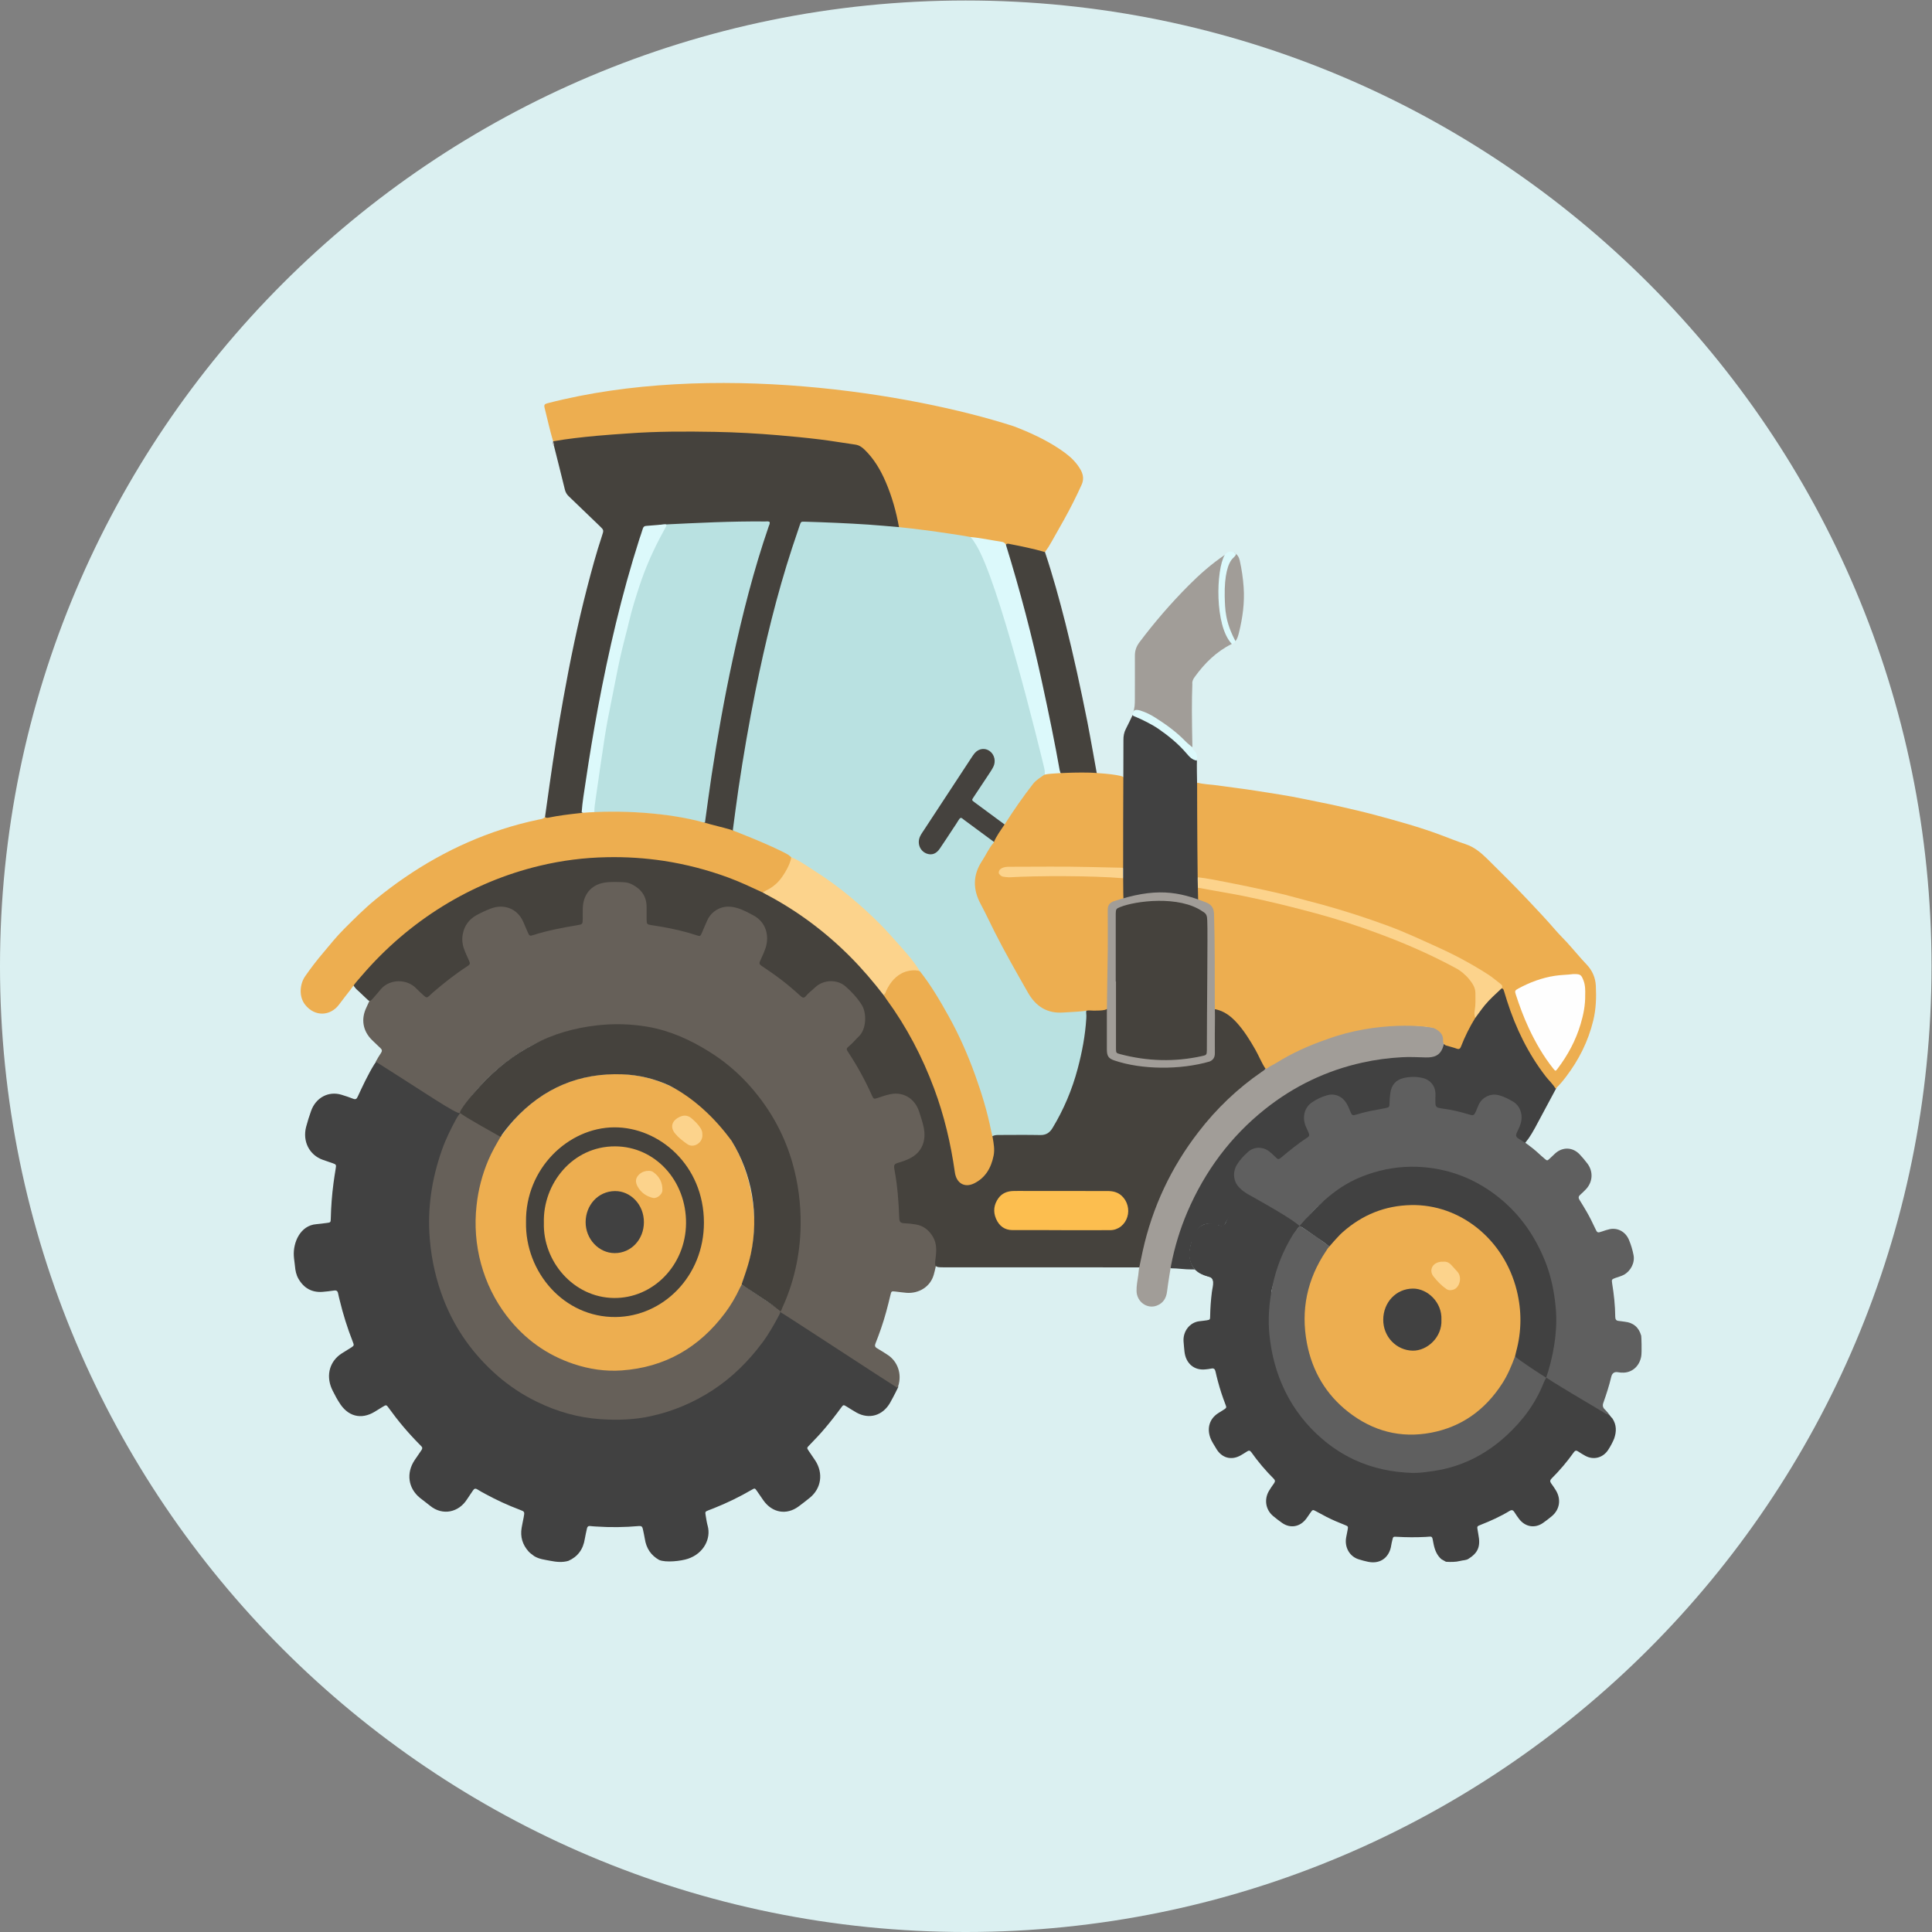 <?xml version="1.0" encoding="UTF-8" standalone="no"?>
<!-- Created with Inkscape (http://www.inkscape.org/) -->

<svg
   version="1.1"
   id="svg2"
   width="984.289"
   height="984.288"
   viewBox="0 0 984.289 984.288"
   sodipodi:docname="harvest_finance_logo_farm_freelogovectors.net.pdf"
   xmlns:inkscape="http://www.inkscape.org/namespaces/inkscape"
   xmlns:sodipodi="http://sodipodi.sourceforge.net/DTD/sodipodi-0.dtd"
   xmlns="http://www.w3.org/2000/svg"
   xmlns:svg="http://www.w3.org/2000/svg">
  <rect x="0" y="0" width="984.289" height="984.288" fill="#808080" stroke="none"/>
  <defs
     id="defs6">
    <clipPath
       clipPathUnits="userSpaceOnUse"
       id="clipPath18">
      <path
         d="M 0,750 H 750 V 0 H 0 Z"
         id="path16" />
    </clipPath>
    <clipPath
       clipPathUnits="userSpaceOnUse"
       id="clipPath30">
      <path
         d="M 118.169,147.201 H 633.281 V 597.924 H 118.169 Z"
         id="path28" />
    </clipPath>
  </defs>
  <sodipodi:namedview
     id="namedview4"
     pagecolor="#ffffff"
     bordercolor="#666666"
     borderopacity="1.0"
     inkscape:showpageshadow="2"
     inkscape:pageopacity="0.0"
     inkscape:pagecheckerboard="0"
     inkscape:deskcolor="#d1d1d1"
     showgrid="false" />
  <g
     id="g10"
     inkscape:groupmode="layer"
     inkscape:label="Page 1"
     transform="matrix(1.333,0,0,-1.333,-7.855,992.144)">
    <g
       id="g12">
      <g
         id="g14"
         clip-path="url(#clipPath18)">
        <g
           id="g20"
           transform="translate(5.892,375)">
          <path
             d="m 0,0 c 0,-203.854 165.255,-369.108 369.108,-369.108 203.854,0 369.109,165.254 369.109,369.108 0,203.853 -165.255,369.108 -369.109,369.108 C 165.255,369.108 0,203.853 0,0"
             style="fill:#dbf0f1;fill-opacity:1;fill-rule:nonzero;stroke:none"
             id="path22" />
        </g>
      </g>
    </g>
    <g
       id="g24">
      <g
         id="g26"
         clip-path="url(#clipPath30)">
        <g
           id="g32"
           transform="translate(591.749,305.364)">
          <path
             d="m 0,0 c 1.691,-1.354 2.804,-2.525 4.469,-3.914 1.009,-0.842 1.016,-0.842 2.007,0.075 0.687,0.641 1.357,1.313 2.062,1.94 2.848,2.559 6.679,2.435 9.329,-0.351 1.055,-1.119 2.05,-2.299 2.979,-3.535 2.292,-3.036 2.063,-7.004 -0.524,-9.768 -0.727,-0.774 -1.498,-1.508 -2.284,-2.217 -0.651,-0.585 -0.674,-1.159 -0.211,-1.896 0.956,-1.516 1.884,-3.053 2.782,-4.611 1.14,-1.971 2.154,-4.023 3.117,-6.095 0.916,-1.974 0.916,-1.96 2.816,-1.323 0.92,0.337 1.856,0.617 2.807,0.839 3.093,0.632 6.026,-0.958 7.346,-4.023 0.802,-1.89 1.401,-3.87 1.785,-5.901 0.57,-2.896 -1.094,-6.11 -3.753,-7.535 -1.033,-0.549 -2.164,-0.789 -3.241,-1.198 -1.302,-0.498 -1.417,-0.597 -1.203,-1.95 0.688,-4.266 1.172,-8.552 1.203,-12.887 0.009,-0.945 0.344,-1.484 1.277,-1.566 0.797,-0.069 1.589,-0.228 2.383,-0.315 3.167,-0.35 5.322,-2.026 6.26,-5.332 0.081,-0.287 0.289,-6.25 0.012,-7.864 -0.608,-3.567 -3.221,-6.108 -6.658,-6.254 -0.742,-0.035 -1.484,0.015 -2.216,0.151 -1.355,0.261 -2.252,-0.344 -2.579,-1.735 -0.807,-3.419 -1.892,-6.739 -3.056,-10.035 -0.343,-0.952 -0.144,-1.788 0.601,-2.458 0.391,-0.35 1.891,-2.069 2.133,-2.641 0.558,-1.314 -1.851,0.731 -2.407,1.071 -1.275,0.778 -16.882,9.942 -22.694,13.229 0.417,3.267 1.918,7.446 2.522,10.666 3.082,16.412 -0.105,31.381 -9.023,45.049 -7.418,11.366 -17.575,18.637 -30.049,22.243 -10.978,3.176 -21.86,2.531 -32.536,-1.614 -8.831,-3.431 -18.502,-9.056 -23.808,-17.908 -0.608,-0.722 -0.895,-0.64 -1.856,-0.184 -3.32,1.761 -16.332,10.771 -21.623,14.045 -2.344,2.503 -3.896,6.596 -2.135,9.619 1.258,2.156 2.945,3.904 4.757,5.475 2.547,2.205 6.237,2.145 8.94,0.069 3.354,-2.57 3.35,-2.559 6.61,0.204 1.702,1.445 3.514,2.724 5.301,4.042 1.663,1.227 1.787,1.722 1.006,3.645 -2.125,5.245 -0.761,9.232 4.029,11.825 1.267,0.715 2.591,1.313 3.955,1.78 3.656,1.185 7.028,-0.202 9.014,-3.668 2.074,-3.612 2.064,-3.607 5.966,-2.653 2.064,0.507 4.157,0.864 6.238,1.269 2.082,0.404 2.398,0.753 2.517,2.944 0.047,1.096 0.203,2.183 0.466,3.242 0.551,2.118 1.547,3.976 3.61,4.81 3.936,1.595 7.909,1.899 11.771,-0.197 2.277,-1.234 3.34,-3.359 3.369,-6.114 0.043,-4.127 0.07,-4.162 3.861,-4.814 2.491,-0.43 4.933,-1.071 7.383,-1.686 1.858,-0.465 2.337,-0.283 3.064,1.623 1.831,4.822 6.389,7.28 11.764,4.474 1.527,-0.799 3.125,-1.38 4.458,-2.663 2.687,-2.59 2.876,-6.413 1.771,-9.202 C -4.272,7.828 -4.461,7.453 -4.613,7.06 -5.35,5.123 -5.429,3.989 -5.429,3.989 -5.429,3.989 -1.666,1.337 0,0"
             style="fill:#5f5f5f;fill-opacity:1;fill-rule:nonzero;stroke:none"
             id="path34" />
        </g>
        <g
           id="g36"
           transform="translate(595.417,218.847)">
          <path
             d="m 0,0 c 1.563,-1.59 22.443,-13.734 24.241,-14.88 0.536,-0.074 0.948,-0.451 1.433,-0.658 l -0.028,0.017 c 0.374,-0.357 0.73,-0.734 1.068,-1.129 l -0.02,0.025 c 1.654,-2.461 1.644,-5.085 0.688,-7.803 -0.608,-1.443 -1.338,-2.825 -2.182,-4.127 -1.965,-3.147 -5.592,-4.135 -8.782,-2.427 -0.969,0.52 -1.909,1.097 -2.832,1.719 -0.668,0.445 -1.128,0.326 -1.598,-0.335 -2.554,-3.592 -5.396,-6.946 -8.49,-10.024 -0.623,-0.618 -0.697,-1.16 -0.172,-1.877 0.604,-0.81 1.167,-1.656 1.708,-2.514 2.203,-3.473 1.612,-7.482 -1.507,-10.057 -1.085,-0.894 -2.191,-1.763 -3.341,-2.56 -3.094,-2.137 -6.723,-1.534 -9.08,1.487 -0.651,0.849 -1.261,1.733 -1.828,2.647 -0.503,0.802 -1.007,0.983 -1.846,0.473 -3.538,-2.141 -7.275,-3.83 -11.09,-5.327 -1.387,-0.548 -1.376,-0.568 -1.104,-2.11 0.097,-0.537 0.172,-1.08 0.271,-1.616 0.887,-4.521 -0.126,-6.969 -3.845,-9.288 -0.961,-0.567 -2.063,-0.478 -3.096,-0.768 -1.794,-0.457 -3.61,-0.42 -5.438,-0.324 h -0.009 c -0.599,0.316 -1.185,0.654 -1.771,0.995 -1.76,1.56 -2.545,3.614 -3.001,5.969 -0.62,3.189 -0.244,2.673 -3.005,2.535 -3.661,-0.183 -7.328,-0.167 -10.988,0.049 -1.419,0.085 -1.422,0.09 -1.749,-1.309 -0.151,-0.652 -0.324,-1.299 -0.416,-1.961 -0.593,-4.176 -3.757,-7.314 -8.802,-6.292 -1.234,0.252 -2.457,0.591 -3.664,0.969 -3.449,1.077 -5.443,4.613 -4.75,8.372 0.17,0.955 0.38,1.902 0.556,2.859 0.237,1.3 0.221,1.369 -1.006,1.859 -2.36,0.942 -4.707,1.904 -6.976,3.068 -1.341,0.688 -2.668,1.405 -3.989,2.132 -1.375,0.751 -1.367,0.763 -2.328,-0.607 -0.517,-0.731 -0.998,-1.488 -1.533,-2.195 -2.351,-3.133 -6.061,-3.792 -9.196,-1.599 -1.194,0.835 -2.358,1.73 -3.479,2.674 -2.86,2.413 -3.476,6.375 -1.511,9.65 0.585,0.972 1.235,1.902 1.891,2.823 0.456,0.638 0.485,1.148 -0.101,1.736 -3.136,3.121 -6.011,6.524 -8.596,10.171 -0.491,0.696 -0.974,0.693 -1.609,0.268 -0.777,-0.518 -1.578,-0.992 -2.383,-1.464 -3.611,-2.089 -7.372,-1.058 -9.492,2.7 -0.759,1.346 -1.688,2.58 -2.207,4.09 -1.293,3.739 -0.204,7.205 3.026,9.29 0.687,0.443 1.389,0.852 2.062,1.297 1.191,0.774 1.223,0.797 0.697,2.152 -1.093,2.813 -2.031,5.691 -2.814,8.619 -0.342,1.28 -0.67,2.582 -0.955,3.882 -0.207,0.952 -0.674,1.319 -1.594,1.115 -0.732,-0.144 -1.47,-0.246 -2.212,-0.311 -4.368,-0.489 -7.605,2.292 -8.06,6.923 -0.126,1.28 -0.26,2.544 -0.344,3.818 -0.117,1.845 0.436,3.666 1.544,5.089 1.11,1.425 2.691,2.339 4.416,2.56 0.966,0.125 1.937,0.206 2.896,0.365 1.251,0.219 1.293,0.246 1.312,1.637 0.056,3.043 0.275,6.078 0.654,9.094 0.157,1.328 0.574,2.617 0.484,3.975 -0.095,0.929 -0.467,1.505 -1.167,1.795 -0.482,0.148 -0.596,0.213 -1.313,0.402 -1.413,0.366 -2.696,1.018 -3.717,2.118"
             style="fill:#414141;fill-opacity:1;fill-rule:nonzero;stroke:none"
             id="path38" />
        </g>
        <g
           id="g40"
           transform="translate(469.619,253.564)">
          <path
             d="m 0,0 c 0.161,0.931 -0.216,2.331 -1.114,2.599 -0.773,0.229 -2.007,0.722 -2.774,0.966 -3.047,0.98 -4.96,3.538 -5.295,6.974 -0.387,1.462 0.825,6.194 1.375,7.729 1.232,3.381 4.248,5.352 7.65,4.806 0.734,-0.114 1.455,-0.312 2.149,-0.593 1.282,-0.531 2.273,-0.114 2.839,1.185 1.399,3.197 3.493,6.363 4.839,9.58 1.305,3.108 0.38,2.851 0.838,2.743 C 11.62,34.969 27.879,26.561 33.004,22.165 29.664,18.325 22.248,0.934 21.938,-4.882"
             style="fill:#414141;fill-opacity:1;fill-rule:nonzero;stroke:none"
             id="path42" />
        </g>
        <g
           id="g44"
           transform="translate(502.805,276.008)">
          <path
             d="m 0,0 c 10.378,11.934 17.806,17.056 28.052,20.15 6.234,1.901 12.739,2.589 19.202,2.038 10.878,-0.931 20.701,-4.97 29.351,-12.111 7.627,-6.301 13.182,-14.28 16.972,-23.69 2.319,-5.756 3.543,-11.774 4.116,-18.011 0.82,-8.93 -0.979,-18.906 -3.86,-27.23 -0.583,-0.549 -11.197,7.179 -12.334,8.684 -0.259,0.813 0.063,1.557 0.256,2.31 1.045,4.066 1.72,8.198 1.6,12.423 C 82.783,-15.126 69.772,1.626 51.778,5.72 38.5,8.739 24.42,5.692 11.53,-8.241 11.205,-8.435 11.104,-8.016 8.917,-6.413 5.241,-4.035 3.434,-2.545 0.923,-0.927 -0.517,-0.033 -0.444,-0.515 0,0"
             style="fill:#414141;fill-opacity:1;fill-rule:nonzero;stroke:none"
             id="path46" />
        </g>
        <g
           id="g48"
           transform="translate(596.858,217.734)">
          <path
             d="m 0,0 c -0.347,-0.584 -0.659,-1.191 -0.936,-1.817 -3.166,-8.114 -8.235,-14.773 -14.409,-20.414 -8.08,-7.386 -17.454,-11.994 -28.093,-13.472 -2.607,-0.366 -5.219,-0.762 -7.856,-0.675 -7.617,0.258 -14.98,1.75 -22.017,5.01 -4.461,2.079 -8.639,4.792 -12.417,8.062 -5.881,5.062 -10.66,11.141 -14.168,18.347 -3.223,6.637 -5.078,13.656 -5.865,21.055 -0.689,6.368 -0.148,12.619 1.105,18.851 1.433,7.112 4.109,13.665 7.843,19.739 0.532,0.863 2.077,2.823 2.58,3.316 2.712,-1.5 10.118,-6.701 11.306,-7.831 0.748,-1.04 -0.635,-2.41 -1.062,-3.078 -2.277,-3.538 -4.152,-7.273 -5.358,-11.379 -4.201,-14.301 -2.276,-27.612 6.19,-39.579 7.061,-9.985 16.667,-15.458 28.412,-16.712 16.731,-1.787 33.902,8.317 40.969,26.15 0.389,0.984 0.291,2.538 1.88,2.615 C -10.874,6.939 -1.201,0.702 0,0"
             style="fill:#5f5f5f;fill-opacity:1;fill-rule:nonzero;stroke:none"
             id="path50" />
        </g>
        <g
           id="g52"
           transform="translate(584.937,225.925)">
          <path
             d="m 0,0 c -1.333,-3.633 -2.822,-7.175 -4.91,-10.408 -6.615,-10.24 -15.645,-16.595 -27.142,-18.784 -11.644,-2.215 -22.303,0.548 -31.779,7.999 -8.336,6.555 -13.655,15.376 -15.709,26.175 -2.426,12.765 0.122,24.513 7.229,35.129 0.266,0.398 0.515,0.798 0.783,1.197 0.268,0.34 3.8,4.487 5.519,6.019 7.619,6.788 16.334,10.269 26.297,10.47 C -21.049,58.174 -4.213,44.734 0.643,25.208 2.585,17.393 2.533,9.559 0.42,1.766 0.263,1.187 0.139,0.589 0,0"
             style="fill:#edae50;fill-opacity:1;fill-rule:nonzero;stroke:none"
             id="path54" />
        </g>
        <g
           id="g56"
           transform="translate(556.799,239.868)">
          <path
             d="m 0,0 c 0.315,-6.684 -5.454,-11.857 -10.926,-11.788 -6.244,0.079 -11.369,5.29 -11.313,11.899 0.053,6.461 4.802,11.804 11.39,11.822 C -5.359,11.95 0.304,6.726 0,0"
             style="fill:#414141;fill-opacity:1;fill-rule:nonzero;stroke:none"
             id="path58" />
        </g>
        <g
           id="g60"
           transform="translate(557.444,262.076)">
          <path
             d="m 0,0 c 1.268,0.137 2.325,-0.342 3.204,-1.343 0.778,-0.886 1.613,-1.72 2.373,-2.625 1.763,-2.097 0.688,-5.937 -1.595,-6.692 -0.997,-0.33 -1.911,-0.351 -2.788,0.261 -1.879,1.313 -3.48,2.975 -4.903,4.795 -1.51,1.935 -0.742,4.413 1.503,5.252 C -1.501,-0.076 -0.751,0.043 0,0"
             style="fill:#fcd38c;fill-opacity:1;fill-rule:nonzero;stroke:none"
             id="path62" />
        </g>
        <g
           id="g64"
           transform="translate(257.815,148.087)">
          <path
             d="m 0,0 c -3.094,1.731 -4.931,4.423 -5.482,8.119 -0.189,1.261 -0.516,2.492 -0.759,3.747 -0.172,0.878 -0.588,1.171 -1.449,1.097 -5.476,-0.489 -10.978,-0.551 -16.463,-0.182 -0.743,0.046 -1.487,0.091 -2.224,0.182 -0.704,0.085 -1.07,-0.224 -1.214,-0.945 -0.262,-1.309 -0.613,-2.6 -0.815,-3.92 -0.628,-4.073 -2.725,-6.873 -6.296,-8.45 -2.285,-0.66 -4.568,-0.429 -6.851,0.022 -2.114,0.418 -4.286,0.613 -6.203,1.795 -0.736,0.576 -1.527,1.073 -2.164,1.788 -2.278,2.56 -3.221,5.549 -2.633,9.035 0.222,1.316 0.516,2.617 0.765,3.93 0.422,2.242 0.418,2.255 -1.547,2.994 -4.475,1.691 -8.839,3.695 -13.066,5.998 -1.018,0.549 -2.049,1.098 -3.022,1.724 -0.743,0.487 -1.237,0.384 -1.72,-0.366 -0.74,-1.154 -1.562,-2.249 -2.298,-3.409 -3.134,-4.952 -9.284,-6.4 -14.118,-2.434 -1.267,1.04 -2.605,1.983 -3.876,3.016 -4.485,3.647 -5.303,9.456 -2.035,14.38 0.856,1.294 1.731,2.574 2.625,3.841 0.425,0.596 0.418,1.085 -0.12,1.574 -0.262,0.236 -0.495,0.506 -0.744,0.757 -4.188,4.235 -8.057,8.814 -11.569,13.695 -0.997,1.386 -1.006,1.38 -2.471,0.485 -0.991,-0.607 -1.979,-1.22 -2.97,-1.828 -5.217,-3.172 -10.398,-1.778 -13.622,3.657 -0.442,0.695 -0.608,0.946 -1.071,1.781 -0.569,1.176 -1.256,2.276 -1.772,3.49 -2.199,5.181 -0.667,10.482 3.935,13.407 1.08,0.688 2.177,1.346 3.267,2.029 1.451,0.915 1.466,0.926 0.842,2.514 -2.006,5.111 -3.661,10.372 -4.951,15.737 -0.214,0.884 -0.447,1.762 -0.619,2.656 -0.172,0.892 -0.661,1.184 -1.48,1.07 -1.532,-0.206 -3.066,-0.444 -4.606,-0.537 -3.954,-0.243 -7.006,1.431 -9.071,5.038 -0.86,1.485 -1.183,3.149 -1.327,4.868 -0.107,1.28 -0.344,2.431 -0.425,3.804 -0.333,5.188 2.459,11.702 8.597,12.171 1.311,0.099 2.616,0.31 3.924,0.462 1.513,0.184 1.567,0.196 1.601,1.728 0.099,4.501 0.443,8.996 1.032,13.457 0.24,1.806 0.515,3.609 0.814,5.405 0.287,1.715 0.289,1.752 -1.318,2.31 -1.204,0.417 -2.407,0.811 -3.592,1.24 -5.147,1.846 -7.805,7.06 -6.361,12.607 0.533,2.051 1.188,4.069 1.891,6.063 1.804,5.136 6.741,7.727 11.691,6.172 1.482,-0.463 2.967,-0.928 4.408,-1.512 0.921,-0.367 1.33,-0.062 1.719,0.802 0.913,2.032 1.905,4.025 2.866,6.026 0.344,0.692 0.66,1.244 0.972,1.879 1.031,2.011 2.126,3.995 3.438,5.828 1.181,1.097 199.912,-123.208 199.352,-124.643 -0.382,-0.73 -0.689,-1.438 -1.055,-2.143 -0.702,-1.325 -1.363,-2.673 -2.11,-3.967 -2.835,-4.906 -7.996,-6.4 -12.812,-3.725 -1.267,0.703 -2.482,1.512 -3.725,2.265 -1.293,0.782 -1.309,0.79 -2.186,-0.417 -1.962,-2.694 -4.013,-5.311 -6.155,-7.844 -1.917,-2.265 -3.944,-4.409 -6.006,-6.518 -0.95,-0.969 -0.949,-0.998 -0.218,-2.101 0.825,-1.244 1.694,-2.45 2.51,-3.699 3.168,-4.847 2.318,-10.676 -2.081,-14.241 -1.41,-1.146 -2.843,-2.257 -4.298,-3.332 -4.572,-3.37 -10.003,-2.449 -13.383,2.264 -0.86,1.209 -1.676,2.467 -2.536,3.682 -0.777,1.098 -0.806,1.114 -1.944,0.456 -4.668,-2.719 -9.512,-5.077 -14.498,-7.058 -0.698,-0.273 -1.401,-0.531 -2.096,-0.812 -1.257,-0.511 -1.28,-0.529 -1.031,-2.013 0.221,-1.316 0.407,-2.65 0.763,-3.929 C 19.881,8.241 17.11,2.469 10.957,0.437 8.297,-0.443 2.536,-1.08 0,0"
             style="fill:#414141;fill-opacity:1;fill-rule:nonzero;stroke:none"
             id="path66" />
        </g>
        <g
           id="g68"
           transform="translate(348.846,213.883)">
          <path
             d="m 0,0 c -4.174,2.575 -41.323,26.921 -43.923,28.446 -1.412,0.76 -0.953,0.851 -0.097,2.562 3.038,6.904 5.084,14.254 6.066,21.805 0.708,5.5 0.669,11.025 0.243,16.564 -0.399,5.221 -1.32,10.38 -2.749,15.391 -1.821,6.385 -4.457,12.361 -7.708,18.072 -3.63,6.368 -8.253,11.807 -13.361,16.823 -3.926,3.858 -8.366,6.988 -13.052,9.709 -7.041,4.114 -14.704,6.891 -22.642,8.204 -4.985,0.823 -10.018,1.231 -15.05,0.878 -10.709,-0.749 -20.847,-3.745 -30.277,-9.258 -7.439,-4.462 -14.096,-10.257 -19.68,-17.131 -1.423,-1.754 -3.45,-5.244 -4.844,-7.015 -0.801,-1.016 -14.133,8.182 -32.266,19.593 0.668,1.252 1.313,2.277 2.028,3.37 0.445,0.684 0.409,1.201 -0.172,1.742 -1.112,1.051 -2.221,2.105 -3.313,3.181 -3.473,3.426 -4.284,7.971 -2.109,12.435 0.497,1.022 1.394,3.424 2.762,5.17 0.663,0.846 1.391,1.614 2.106,2.403 3.501,3.851 10.306,3.915 13.959,0.366 4.422,-4.29 3.841,-3.292 7.564,-0.254 3.182,2.591 6.403,5.12 9.769,7.443 1.812,1.249 1.929,1.853 1.013,3.944 -1.022,2.334 -1.941,4.679 -1.744,7.345 0.245,3.292 1.501,6.109 4.03,7.938 3.611,2.607 7.444,4.753 12.05,4.619 3.805,-0.112 6.47,-2.124 8.402,-5.42 0.687,-1.184 1.222,-2.479 1.779,-3.749 0.516,-1.188 1.352,-1.575 2.522,-1.247 4.933,1.373 9.929,2.413 14.957,3.277 1.828,0.316 2.196,0.886 2.266,2.817 0.034,0.67 0.034,1.341 0,2.011 -0.39,6.138 4.08,11.289 9.363,11.645 2.913,0.197 5.83,0.433 8.722,-0.182 4.251,-0.914 8.436,-5.057 8.015,-10.744 -0.059,-0.787 -0.016,-1.582 0,-2.377 0.038,-2.337 0.45,-2.909 2.621,-3.241 4.706,-0.7 9.365,-1.711 13.952,-3.028 2.427,-0.706 2.804,-0.45 3.815,1.964 0.793,1.892 1.587,3.785 2.986,5.303 2.83,3.058 6.352,3.551 10.021,2.688 2.905,-0.684 5.635,-2.086 8.137,-3.82 4.077,-2.826 5.562,-7.905 3.903,-12.844 -0.344,-1.03 -0.759,-2.035 -1.192,-3.029 -0.86,-1.953 -0.715,-2.666 0.995,-3.815 3.589,-2.393 7.045,-5.005 10.352,-7.822 3.623,-3.108 2.976,-3.58 6.973,0.267 3.501,3.371 8.907,3.773 12.099,1.464 3.235,-2.336 6.049,-5.28 7.918,-8.96 1.663,-3.281 1.439,-9.313 -1.872,-12.342 -0.993,-0.914 -1.874,-1.964 -2.796,-2.965 -0.8,-0.868 -0.908,-1.817 -0.275,-2.809 2.958,-4.634 5.608,-9.487 7.926,-14.517 0.57,-1.234 1.548,-1.548 2.751,-1.144 1.416,0.486 2.862,0.871 4.327,1.151 3.916,0.732 8.23,-1.097 10.241,-4.754 1.954,-3.543 3.153,-7.431 3.276,-11.588 C 10.918,91.963 8.779,88.8 5.114,86.694 3.896,86.012 2.612,85.472 1.286,85.082 c -1.4,-0.424 -2.001,-1.332 -1.719,-2.853 0.988,-5.451 1.316,-10.972 1.641,-16.5 0.087,-1.462 0.752,-2.271 2.135,-2.313 1.031,-0.033 2.048,-0.238 3.067,-0.38 5.256,-0.732 8.85,-5.08 8.869,-10.736 0.009,-1.095 -0.04,-2.19 -0.146,-3.279 -0.173,-1.719 -0.75,-4.182 -1.204,-5.789 -1.317,-4.684 -5.758,-7.247 -10.341,-6.938 -1.483,0.099 -2.959,0.352 -4.44,0.509 -1.361,0.141 -1.431,0.124 -1.769,-1.314 -1.019,-4.312 -2.128,-8.594 -3.583,-12.768 -0.678,-1.94 -1.377,-3.873 -2.143,-5.774 -0.342,-0.843 -0.199,-1.36 0.536,-1.801 1.448,-0.87 2.904,-1.721 4.298,-2.681 C 0.209,9.904 1.745,5.247 0.391,0.801 0.282,0.522 0.149,0.256 0,0"
             style="fill:#666059;fill-opacity:1;fill-rule:nonzero;stroke:none"
             id="path70" />
        </g>
        <g
           id="g72"
           transform="translate(197.341,309.996)">
          <path
             d="m 0,0 c 1.72,2.194 3.351,4.472 5.233,6.529 8.88,9.705 19.61,15.404 32.279,16.918 11.204,1.343 21.834,-0.731 31.653,-6.606 15.115,-9.047 24.131,-22.836 26.974,-41.01 1.651,-10.558 0.401,-20.863 -3.542,-30.758 -0.222,-0.56 -0.38,-1.148 -0.568,-1.721 0.428,-0.953 0.013,-1.771 -0.362,-2.596 -1.913,-4.207 -4.427,-7.98 -7.337,-11.433 -8.372,-9.928 -18.616,-16.51 -31.049,-18.787 -16.505,-3.019 -31.395,1.041 -44.341,12.392 -10.499,9.206 -16.826,21.128 -18.863,35.421 -1.585,11.124 -0.266,21.963 4.068,32.316 1.05,2.511 2.326,4.884 3.61,7.262 C -1.721,-1.082 -1.037,-0.342 0,0"
             style="fill:#edae50;fill-opacity:1;fill-rule:nonzero;stroke:none"
             id="path74" />
        </g>
        <g
           id="g76"
           transform="translate(206.931,277.211)">
          <path
             d="M 0,0 C -0.284,20.501 16.205,36.125 33.696,36.22 50.851,36.313 67.971,21.786 68,-0.184 68.029,-20.577 52.467,-36.076 34.303,-36.275 14.515,-36.493 -0.363,-19.127 0,0"
             style="fill:#45423d;fill-opacity:1;fill-rule:nonzero;stroke:none"
             id="path78" />
        </g>
        <g
           id="g80"
           transform="translate(274.333,310.664)">
          <path
             d="m 0,0 c 0.284,-3.024 -3.279,-5.397 -5.754,-3.649 -1.68,1.184 -3.267,2.391 -4.598,3.972 -1.917,2.272 -1.48,4.627 1.06,6.111 1.88,1.098 3.634,1.176 5.37,-0.399 C -2.699,4.929 -1.515,3.812 -0.638,2.369 -0.193,1.673 0.03,0.842 0,0"
             style="fill:#fcd38c;fill-opacity:1;fill-rule:nonzero;stroke:none"
             id="path82" />
        </g>
        <g
           id="g84"
           transform="translate(213.758,276.968)">
          <path
             d="M 0,0 C -0.421,14.811 10.864,29.258 27.243,29.193 42.544,29.128 54.487,16.076 54.334,-0.248 54.185,-16.341 41.64,-28.958 26.73,-28.761 11.271,-28.559 -0.417,-14.721 0,0"
             style="fill:#edae50;fill-opacity:1;fill-rule:nonzero;stroke:none"
             id="path86" />
        </g>
        <g
           id="g88"
           transform="translate(240.849,265.359)">
          <path
             d="m 0,0 c -6.095,0 -11.175,5.392 -11.13,11.887 0.039,6.4 4.702,11.756 11.2,11.826 C 5.998,23.777 11.175,18.567 11.142,11.785 11.111,5.179 6.229,-0.008 0,0"
             style="fill:#414141;fill-opacity:1;fill-rule:nonzero;stroke:none"
             id="path90" />
        </g>
        <g
           id="g92"
           transform="translate(253.708,296.815)">
          <path
             d="m 0,0 c 0.639,0 1.265,-0.074 1.809,-0.457 2.363,-1.668 3.629,-3.985 3.545,-7.034 -0.045,-1.567 -2.158,-3.215 -3.599,-2.867 -2.436,0.588 -4.422,1.872 -5.778,4.18 -1.173,1.996 -0.94,3.668 0.816,5.08 C -2.256,-0.341 -1.169,-0.032 0,0"
             style="fill:#fcd38c;fill-opacity:1;fill-rule:nonzero;stroke:none"
             id="path94" />
        </g>
        <g
           id="g96"
           transform="translate(197.334,309.989)">
          <path
             d="m 0,0 c -1.774,-2.986 -3.492,-5.998 -4.864,-9.229 -2.304,-5.452 -3.802,-11.25 -4.437,-17.188 -0.844,-7.49 -0.262,-15.083 1.713,-22.328 1.973,-7.244 5.298,-13.992 9.776,-19.842 6.809,-8.889 15.387,-15.013 25.665,-18.428 5.957,-1.98 12.091,-2.889 18.304,-2.452 16.254,1.142 29.509,8.503 39.638,22.126 2.126,2.873 3.961,5.979 5.473,9.262 0.227,0.488 0.507,0.948 0.761,1.424 1.414,-0.705 12.408,-8.257 14.282,-9.653 0.744,-0.548 0.407,-1.279 0.053,-1.949 -1.93,-3.669 -3.971,-7.264 -6.427,-10.568 -5.371,-7.226 -11.632,-13.388 -19.041,-18.217 -7.19,-4.69 -15.089,-8.023 -23.347,-9.849 -6.389,-1.433 -12.86,-1.646 -19.312,-1.218 -8.583,0.562 -16.807,2.874 -24.636,6.737 -5.364,2.615 -10.391,5.951 -14.958,9.924 -8.983,7.875 -15.951,17.385 -20.458,28.872 -2.881,7.374 -4.683,15.173 -5.342,23.127 -1.031,11.863 0.736,23.281 4.663,34.379 1.439,4.062 3.337,7.876 5.365,11.625 0.2,0.366 0.423,0.731 0.653,1.074 1.233,1.862 1.467,1.92 3.3,0.809 C -10.099,6.571 -4.18,2.668 -1.166,0.71 -0.763,0.501 -0.374,0.265 0,0"
             style="fill:#666059;fill-opacity:1;fill-rule:nonzero;stroke:none"
             id="path98" />
        </g>
        <g
           id="g100"
           transform="translate(292.873,265.131)">
          <path
             d="m 0,0 c 1.553,7.36 1.698,14.978 0.427,22.396 -1.272,7.421 -3.936,14.493 -7.832,20.794 -6.512,8.935 -14.695,16.458 -23.774,21.106 -5.667,2.597 -11.74,4.044 -17.907,4.266 -16.279,0.617 -30.236,-5.121 -41.605,-17.588 -1.788,-1.996 -3.467,-4.1 -5.029,-6.302 -1.337,0.853 -13.652,7.535 -15.383,9.126 -0.688,0.632 4.681,7.103 7.441,10.126 6.031,6.61 12.848,12.07 20.68,16.068 7.331,4.024 15.711,6.321 24.166,7.279 6.482,0.745 13.029,0.561 19.466,-0.548 8.484,-1.488 16.307,-4.998 23.725,-9.693 5.088,-3.18 9.771,-7.042 13.937,-11.486 8.185,-8.804 14.209,-19.02 17.602,-30.933 2.163,-7.648 3.21,-15.603 3.107,-23.589 -0.111,-11.912 -2.924,-22.858 -7.006,-31.672 -0.809,-1.749 -0.076,-1.704 -2.423,0 -2.883,2.195 -10.076,6.776 -13.113,8.849 C -3.709,-11.647 -1.23,-5.867 0,0"
             style="fill:#45423d;fill-opacity:1;fill-rule:nonzero;stroke:none"
             id="path102" />
        </g>
        <g
           id="g104"
           transform="translate(217.297,575.617)">
          <path
             d="m 0,0 c -1.251,4.235 -2.212,8.554 -3.267,12.846 -0.278,1.13 0.035,1.434 1.168,1.726 62.691,16.217 138.928,3.826 178.083,-8.79 6.205,-2.368 12.245,-5.12 17.832,-8.886 2.425,-1.634 4.725,-3.436 6.532,-5.851 0.504,-0.662 0.958,-1.365 1.358,-2.103 0.946,-1.794 1.159,-3.603 0.266,-5.565 -2.061,-4.552 -4.305,-9.001 -6.729,-13.349 -1.567,-2.83 -3.178,-5.633 -4.766,-8.451 -0.748,-1.368 -1.587,-2.677 -2.513,-3.916 -0.809,-0.803 -1.718,-0.416 -2.591,-0.208 -3.834,0.914 -7.707,1.629 -11.519,2.628 -0.28,0.073 -0.565,-0.052 -0.851,-0.062 -3.991,1.375 -8.206,1.532 -12.26,2.56 -0.532,0.135 -0.993,-0.207 -1.502,-0.116 -6.66,1.377 -13.411,2.072 -20.116,3.052 -2.357,0.346 -4.792,0.163 -7.077,1.059 -0.875,0.982 -1.032,2.266 -1.325,3.504 -1.69,7.303 -3.886,14.391 -7.909,20.685 -0.613,0.957 -1.278,1.869 -1.975,2.758 -2.092,2.671 -4.591,4.261 -7.983,4.734 C 104.009,-0.507 95.148,0.563 86.262,1.364 71.477,2.705 56.674,2.933 41.861,2.71 34.551,2.602 27.248,2.084 19.951,1.415 13.91,0.867 7.883,0.215 1.872,-0.631 1.128,-0.708 0.485,-0.66 0,0"
             style="fill:#edae50;fill-opacity:1;fill-rule:nonzero;stroke:none"
             id="path106" />
        </g>
        <g
           id="g108"
           transform="translate(425.188,448.106)">
          <path
             d="m 0,0 c -4.164,0.031 -8.328,0.123 -12.491,0.06 -1.326,-0.018 -1.621,0.803 -1.909,1.818 -1.128,0.366 -1.098,1.463 -1.27,2.377 -1.348,7.039 -2.614,14.097 -4.079,21.11 -3.602,17.242 -7.648,34.362 -12.572,51.239 -0.849,2.907 -1.761,5.792 -2.59,8.708 -0.253,0.886 -0.735,1.854 0.082,2.743 0.299,0.365 0.702,0.365 1.098,0.29 4.632,-0.914 9.262,-1.828 13.814,-3.149 2.988,-8.946 5.501,-18.047 7.82,-27.21 C -8.945,45.533 -6.24,32.965 -3.72,20.353 -2.779,15.642 -0.011,0.117 0,0"
             style="fill:#45423d;fill-opacity:1;fill-rule:nonzero;stroke:none"
             id="path110" />
        </g>
        <g
           id="g112"
           transform="translate(217.298,575.62)">
          <path
             d="m 0,0 c 5.476,0.995 11.003,1.572 16.527,2.099 3.983,0.38 7.988,0.624 11.981,0.914 11.096,0.82 22.202,0.803 33.305,0.604 8.064,-0.145 16.123,-0.6 24.173,-1.28 5.364,-0.454 10.716,-0.975 16.058,-1.624 4.487,-0.548 8.939,-1.34 13.429,-1.962 1.45,-0.2 2.545,-0.957 3.582,-1.964 3.573,-3.474 6.097,-7.725 8.079,-12.362 2.36,-5.511 3.979,-11.275 5.053,-17.217 -0.25,-0.833 -0.889,-0.844 -1.536,-0.802 -2.851,0.183 -5.708,0.397 -8.551,0.678 -2.506,0.247 -5.024,0.366 -7.527,0.516 -3.99,0.234 -7.986,0.695 -11.995,0.459 -1.548,-0.093 -3.074,0.322 -4.617,0.347 -2.091,0.033 -2.74,-0.448 -3.466,-2.509 -4.274,-12.155 -7.793,-24.56 -10.887,-37.108 -4.779,-19.384 -8.423,-39.021 -11.488,-58.784 -0.823,-5.281 -1.491,-10.588 -2.223,-15.885 -0.15,-1.077 -0.259,-2.181 -0.905,-3.108 -0.504,-0.538 -1.144,-0.575 -1.761,-0.405 -2.873,0.789 -5.728,1.671 -8.595,2.483 -0.224,0.055 -0.433,0.166 -0.608,0.325 -0.174,0.159 -0.309,0.362 -0.393,0.589 -0.463,1.323 -0.172,2.667 0.014,3.97 2.922,21.376 6.499,42.619 11.206,63.635 3.328,14.864 7.12,29.577 11.98,43.967 0.735,2.175 0.322,2.808 -1.827,2.834 -8.517,0.101 -17.02,-0.214 -25.533,-0.647 -4.278,-0.22 -8.554,-0.407 -12.821,-0.787 -0.285,0 -0.572,-0.011 -0.859,-0.013 -4.455,-0.03 -4.558,-0.135 -5.962,-4.544 -8.175,-25.633 -13.89,-51.911 -18.305,-78.538 -1.32,-7.964 -2.477,-15.953 -3.653,-23.94 -0.107,-0.733 -0.183,-1.452 -0.616,-2.066 -0.412,-0.706 -1.093,-0.801 -1.778,-0.914 -3.551,-0.547 -7.124,-0.93 -10.658,-1.598 -0.797,-0.152 -1.775,-0.332 -1.935,1.032 0.593,4.209 1.187,8.419 1.781,12.628 1.541,10.95 3.285,21.861 5.234,32.733 2.555,14.245 5.477,28.379 9.088,42.342 1.719,6.624 3.495,13.233 5.656,19.713 0.756,2.271 0.753,2.271 -0.882,3.84 -3.944,3.798 -7.874,7.611 -11.839,11.385 -0.728,0.68 -1.239,1.586 -1.459,2.589 -1.343,5.536 -2.751,11.053 -4.137,16.577 -0.24,0.565 -0.351,1.181 -0.327,1.799 z"
             style="fill:#45423d;fill-opacity:1;fill-rule:nonzero;stroke:none"
             id="path114" />
        </g>
        <g
           id="g116"
           transform="translate(217.305,575.625)">
          <path
             d="M 0,0 C 0.21,-0.58 0.449,-1.152 0.327,-1.799 -0.017,-1.252 -0.454,-0.715 0,0"
             style="fill:#a9a9a9;fill-opacity:1;fill-rule:nonzero;stroke:none"
             id="path118" />
        </g>
        <g
           id="g120"
           transform="translate(308.331,416.677)">
          <path
             d="m 0,0 c -6.587,3.764 -13.495,6.729 -20.558,9.298 -0.644,0.235 -1.318,0.409 -1.809,0.969 0.727,5.36 1.4,10.729 2.19,16.078 1.834,12.384 3.976,24.705 6.425,36.966 3.731,18.583 8.193,36.953 14.061,54.914 0.94,2.875 1.912,5.736 2.889,8.594 0.493,1.447 0.515,1.452 1.972,1.409 8.124,-0.246 16.247,-0.577 24.36,-1.118 3.881,-0.257 7.754,-0.638 11.632,-0.964 6.405,-0.654 12.789,-1.493 19.161,-2.454 2.707,-0.409 5.415,-0.786 8.103,-1.318 1.547,-0.656 2.505,-1.915 3.438,-3.359 3.55,-5.499 6.378,-11.436 8.73,-17.555 2.461,-6.4 4.714,-12.928 6.233,-19.693 0.599,-2.662 1.446,-5.257 2.064,-7.911 2.01,-8.731 4.241,-17.406 5.867,-26.238 0.834,-4.53 1.719,-9.056 2.817,-13.533 0.293,-1.19 0.778,-2.538 -0.665,-3.395 -0.154,-0.183 -0.282,-0.412 -0.47,-0.52 -2.551,-1.435 -4.277,-3.772 -5.951,-6.155 -2.8,-3.977 -5.57,-7.976 -8.351,-11.968 -0.784,-0.365 -1.431,-0.063 -2.073,0.425 -3.349,2.553 -6.731,5.061 -10.143,7.526 -1.734,1.256 -1.868,1.885 -0.704,3.739 1.651,2.634 3.428,5.175 5.132,7.77 0.655,0.998 1.355,1.97 1.889,3.049 0.966,1.956 0.613,3.907 -0.87,5.076 -1.483,1.168 -3.329,0.931 -4.751,-0.764 -1.793,-2.14 -3.206,-4.592 -4.737,-6.95 C 61.018,24.466 56.147,17.02 51.266,9.578 50.808,8.879 50.341,8.181 50.028,7.384 c -0.713,-1.811 -0.215,-3.675 1.23,-4.68 1.496,-1.038 3.217,-0.833 4.483,0.71 1.774,2.157 3.176,4.615 4.718,6.948 0.984,1.498 1.964,2.997 2.979,4.47 0.706,1.024 1.487,1.175 2.504,0.481 3.71,-2.537 7.252,-5.33 10.871,-8.001 0.607,-0.45 1.204,-0.979 1.179,-1.898 -1.131,-1.961 -2.26,-3.928 -3.399,-5.882 -0.572,-0.982 -1.187,-1.937 -1.751,-2.927 -2.354,-4.09 -2.426,-8.319 -0.399,-12.519 5.464,-11.305 11.142,-22.491 17.547,-33.236 0.798,-1.338 1.656,-2.629 2.458,-3.958 2.257,-3.743 5.627,-5.245 9.596,-5.37 3.827,-0.121 7.645,0.325 11.458,0.683 -0.087,-16.928 -4.643,-32.415 -13.168,-46.666 -1.196,-1.995 -2.487,-2.848 -4.814,-2.774 -6.172,0.194 -12.354,0.037 -18.531,0.018 -1.247,0.183 -1.204,1.356 -1.374,2.239 -0.732,3.631 -1.695,7.19 -2.714,10.74 -3.905,13.696 -9.57,26.75 -16.831,38.799 -2.346,3.896 -4.966,7.574 -7.423,11.379 -2.286,3.171 -4.749,6.189 -7.292,9.119 -4.528,5.217 -9.229,10.259 -14.373,14.813 C 19.54,-13.581 11.57,-7.748 3.165,-2.691 2,-1.948 0.605,-1.486 0,0"
             style="fill:#b9e1e1;fill-opacity:1;fill-rule:nonzero;stroke:none"
             id="path122" />
        </g>
        <g
           id="g124"
           transform="translate(404.845,446.944)">
          <path
             d="m 0,0 c 0.477,1.097 0.435,2.611 0.188,3.645 -2.17,9.005 -17.505,71.794 -26.176,85.611 -1.05,1.675 -1.298,2.119 -2.125,2.852 4.072,-0.336 8.066,-1.25 12.103,-1.85 0.309,-0.038 0.606,-0.153 0.864,-0.336 0.259,-0.182 0.475,-0.427 0.628,-0.715 C -9.103,71.711 -4.455,53.989 -0.579,36.039 1.797,25.1 4.235,13.346 6.174,2.308 6.18,2.283 6.188,2.258 6.203,2.236 6.592,1.467 6.692,1.679 4.424,1.377 3.019,1.185 1.127,0.518 0,0"
             style="fill:#dcf9fb;fill-opacity:1;fill-rule:nonzero;stroke:none"
             id="path126" />
        </g>
        <g
           id="g128"
           transform="translate(275.316,429.837)">
          <path
             d="m 0,0 c -3.526,0.73 -7.049,1.531 -10.583,2.173 -4.218,0.76 -8.469,1.285 -12.738,1.571 -4.04,0.28 -8.046,0.365 -12.093,0.375 -2.274,0 -4.578,-0.235 -6.866,-0.056 -0.937,0.765 -0.769,1.801 -0.633,2.841 1.941,14.889 4.198,29.714 7.14,44.436 2.063,10.368 4.385,20.664 7.244,30.809 2.731,9.692 5.911,19.214 10.84,27.942 0.743,1.313 0.859,2.399 0.074,3.63 0.543,0.232 1.121,0.23 1.69,0.258 12.973,0.625 25.945,1.303 38.937,1.177 0.56,0 1.143,0.141 1.687,-0.156 0.219,-0.656 -0.145,-1.191 -0.333,-1.738 C 18.639,96.621 14.308,79.534 10.582,62.274 7.42,47.63 4.795,32.876 2.532,18.048 1.621,12.039 0.846,6.014 0,0"
             style="fill:#b9e1e1;fill-opacity:1;fill-rule:nonzero;stroke:none"
             id="path130" />
        </g>
        <g
           id="g132"
           transform="translate(258.852,543.787)">
          <path
             d="m 0,0 c 2.323,0.289 2.103,0.154 0.71,-2.377 -3.76,-6.832 -6.927,-13.856 -9.345,-21.267 -1.404,-4.296 -2.763,-8.631 -3.814,-13.063 -1.146,-4.834 -2.499,-9.612 -3.564,-14.473 -1.078,-4.919 -1.987,-9.875 -2.984,-14.812 -1.022,-5.056 -2.063,-10.107 -2.84,-15.211 -1.204,-7.924 -2.366,-15.853 -3.487,-23.788 -0.227,-1.615 -0.516,-3.241 -0.469,-4.894 -0.58,-0.276 -4.548,-0.712 -4.85,0 0.261,3.89 0.947,7.721 1.513,11.563 1.399,9.494 2.972,18.957 4.717,28.389 4.073,21.798 9.091,43.339 15.817,64.391 0.425,1.323 0.927,2.622 1.304,3.96 0.219,0.785 0.658,1.076 1.361,1.097 C -4.32,-0.399 -0.285,0.013 0,0"
             style="fill:#dcf9fb;fill-opacity:1;fill-rule:nonzero;stroke:none"
             id="path134" />
        </g>
        <g
           id="g136"
           transform="translate(473.321,275.647)">
          <path
             d="m 0,0 c -4,0.327 -8.458,3.675 -11.642,-4.973 -3.165,-8.573 1.488,-11.875 0.786,-11.587 -0.346,0.047 -0.696,0.059 -1.043,0.037 -2.621,-0.035 -5.33,0.427 -7.946,0.43 -0.926,0.453 -0.708,1.259 -0.551,2.04 1.316,6.739 3.334,13.301 6.016,19.567 3.548,8.214 7.893,15.908 13.335,22.893 7.565,9.701 16.429,17.739 26.736,23.982 10.727,6.498 22.244,10.517 34.442,12.269 5.894,0.845 11.838,1.162 17.794,0.718 2.261,-0.169 4.027,0.812 5.243,2.794 0.494,0.807 1.041,1.42 1.89,1.74 0.981,0.012 1.875,-0.431 2.812,-0.655 2.062,-0.49 2.277,-0.412 3.182,1.573 1.46,3.208 2.975,6.384 4.863,9.345 0.464,0.318 0.852,0.75 1.132,1.257 2.446,3.984 5.574,7.279 9.253,9.983 0.102,0.052 0.219,0.072 0.333,0.06 1.331,0 1.677,-1.082 1.999,-2.138 1.408,-4.636 2.991,-9.193 4.95,-13.608 3.242,-7.315 7.248,-14.082 12.389,-20.053 0.765,-0.89 1.735,-1.684 1.286,-3.136 l -8.033,-14.994 c -0.393,-0.731 -0.83,-1.445 -1.245,-2.167 -0.745,-1.259 -1.585,-2.451 -2.51,-3.564 -0.242,0.185 -0.498,0.348 -0.765,0.488 -0.155,0.08 -0.446,0.354 -0.596,0.442 -2.804,1.623 -2.408,1.731 -1.01,4.756 0.875,1.905 1.331,3.839 0.778,5.989 -0.219,0.889 -0.608,1.718 -1.143,2.439 -0.534,0.719 -1.204,1.315 -1.964,1.747 -1.792,1.036 -3.654,2.012 -5.703,2.47 -2.875,0.633 -5.879,-0.784 -7.261,-3.548 C 97.35,45.681 97.029,44.7 96.603,43.769 95.994,42.41 95.644,42.22 94.318,42.622 c -3.528,1.069 -7.09,1.943 -10.74,2.376 -0.344,0.042 -0.669,0.184 -1.009,0.216 -0.975,0.124 -1.385,0.732 -1.375,1.732 0,0.976 -0.062,1.951 0,2.927 0.224,3.685 -1.983,6.175 -5.186,6.848 -2.31,0.487 -4.691,0.454 -6.987,-0.096 -2.937,-0.703 -4.675,-2.61 -5.084,-5.851 -0.166,-1.203 -0.261,-2.415 -0.291,-3.629 -0.015,-1.583 -0.117,-1.717 -1.62,-2.029 -1.851,-0.387 -3.72,-0.678 -5.573,-1.053 -1.912,-0.388 -3.804,-0.871 -5.675,-1.451 -1.215,-0.378 -1.5,-0.226 -2.007,0.981 -0.468,1.109 -0.906,2.233 -1.508,3.272 -1.587,2.743 -4.455,4.011 -7.392,3.207 -2.11,-0.588 -4.117,-1.531 -5.944,-2.795 -2.664,-1.828 -3.637,-5.281 -2.51,-8.537 0.336,-0.968 0.829,-1.871 1.222,-2.819 0.494,-1.192 0.452,-1.475 -0.532,-2.115 -3.471,-2.26 -6.685,-4.899 -9.88,-7.566 -0.934,-0.78 -1.19,-0.789 -2.064,0.068 -0.777,0.808 -1.601,1.561 -2.469,2.258 -2.457,1.892 -5.811,1.915 -8.121,-0.159 C 7.962,26.96 6.438,25.384 5.293,23.45 3.555,20.524 3.955,17.051 6.324,14.673 7.282,13.71 7.381,13.638 8.938,12.506 6.545,9.961 1.874,3.091 0.504,0.383"
             style="fill:#414141;fill-opacity:1;fill-rule:nonzero;stroke:none"
             id="path138" />
        </g>
        <g
           id="g140"
           transform="translate(441.32,259.898)">
          <path
             d="m 0,0 c -9.62,0.011 -19.238,0.021 -28.859,0.03 h -45.867 c -3.523,0 -3.583,0.119 -3.093,3.797 0.344,2.683 0.405,5.358 -1.01,7.796 -1.524,2.631 -3.678,4.316 -6.572,4.788 -1.412,0.246 -2.836,0.401 -4.266,0.462 -1.719,0.051 -2.03,0.507 -2.094,2.354 -0.206,5.96 -0.665,11.883 -1.742,17.759 -0.428,2.324 -0.31,2.52 1.88,3.163 1.772,0.519 3.498,1.164 5.081,2.175 3.929,2.518 5.083,6.814 4.141,11.233 -0.43,2.01 -1.085,3.976 -1.719,5.931 -1.65,5.073 -6.017,7.711 -10.97,6.725 -1.697,-0.339 -3.323,-0.915 -4.958,-1.464 -1.344,-0.457 -1.512,-0.412 -2.136,0.978 -2.602,5.833 -5.67,11.419 -9.172,16.694 -0.659,0.985 -0.623,1.292 0.378,2.094 1.376,1.107 2.49,2.514 3.765,3.733 3.07,2.925 3.013,9.084 1.178,12.024 -1.73,2.768 -3.921,5.122 -6.307,7.188 -2.998,2.611 -8.261,2.704 -11.596,-0.486 -1.148,-1.096 -2.452,-2.011 -3.467,-3.263 -0.609,-0.752 -1.171,-0.77 -1.892,-0.121 -1.7,1.534 -3.417,3.049 -5.182,4.5 -2.763,2.27 -5.672,4.316 -8.623,6.314 -2.556,1.731 -2.437,1.341 -1.138,4.207 0.543,1.139 1.019,2.314 1.428,3.517 1.487,4.684 0.138,9.814 -4.604,12.375 -2.046,1.097 -4.102,2.228 -6.307,2.867 -3.094,0.895 -6.115,0.731 -8.835,-1.418 -1.103,-0.882 -1.988,-2.038 -2.579,-3.366 -0.732,-1.584 -1.375,-3.213 -2.076,-4.811 -0.532,-1.204 -0.648,-1.28 -1.847,-0.879 -4.597,1.536 -9.297,2.585 -14.051,3.388 -1.129,0.182 -2.263,0.366 -3.393,0.538 -1.639,0.253 -1.766,0.388 -1.795,2.218 -0.023,1.522 -0.017,3.044 0,4.572 0.037,4.227 -2.063,6.949 -5.464,8.713 -0.978,0.525 -2.048,0.826 -3.141,0.883 -2.569,0.093 -5.142,0.267 -7.707,-0.183 -4.891,-0.87 -7.93,-4.502 -8.081,-9.761 -0.037,-1.339 0,-2.679 -0.015,-4.023 -0.024,-2.054 -0.104,-2.116 -1.962,-2.43 -5.711,-0.963 -11.405,-2.013 -16.955,-3.798 -1.323,-0.425 -1.481,-0.333 -2.086,1.056 -0.577,1.327 -1.139,2.66 -1.72,3.984 -2.286,5.269 -7.589,6.972 -12.475,5.077 -1.83,-0.705 -3.616,-1.532 -5.348,-2.477 -2.842,-1.565 -4.716,-3.978 -5.33,-7.416 -0.315,-1.804 -0.156,-3.667 0.461,-5.381 0.533,-1.547 1.24,-3.009 1.907,-4.491 0.566,-1.259 0.502,-1.546 -0.579,-2.242 -4.561,-2.945 -8.822,-6.332 -12.98,-9.875 -0.535,-0.455 -1.032,-0.971 -1.548,-1.438 -0.889,-0.794 -1.162,-0.792 -2.063,0.033 -0.995,0.914 -2.022,1.797 -2.953,2.782 -3.513,3.715 -10.089,3.692 -13.498,-0.255 -1.006,-1.162 -1.963,-2.376 -2.995,-3.511 -1.248,-1.371 -1.331,-1.323 -2.61,-0.069 -1.086,1.069 -3.648,3.464 -3.83,3.606 -1.708,2.025 -1.637,2.04 0.091,4.115 14.69,17.637 33.312,31.062 54.155,39.043 10.506,4.023 21.318,6.645 32.428,7.664 6.785,0.599 13.603,0.668 20.398,0.205 9.202,-0.588 18.322,-2.194 27.21,-4.794 7.293,-2.122 14.386,-4.953 21.19,-8.458 4.649,-2.332 9.158,-4.967 13.503,-7.889 6.084,-4.098 11.845,-8.719 17.224,-13.816 5.146,-4.915 9.977,-10.192 14.462,-15.791 0.608,-0.806 1.178,-1.643 1.706,-2.51 4.196,-5.037 7.564,-10.698 10.709,-16.49 6.323,-11.598 11.054,-24.098 14.049,-37.122 1.045,-4.554 1.741,-9.177 2.514,-13.787 0.671,-4.023 3.446,-5.401 6.851,-3.453 4.27,2.442 6.981,8.245 6.361,13.386 -0.135,1.115 -0.859,2.376 0.266,3.424 0.891,0.534 1.876,0.491 2.847,0.494 5.158,0.017 10.304,0.071 15.455,-0.025 2.127,-0.04 3.551,0.804 4.691,2.679 4.26,7.019 7.505,14.68 9.628,22.724 1.673,6.277 2.875,12.652 3.284,19.181 0.048,0.67 0.038,1.345 -0.032,2.011 -0.089,0.795 0.097,1.447 0.789,1.862 1.117,0.022 3.56,0.173 3.671,0.183 4.277,0.27 4.277,0.266 4.285,-4.307 0,-3.474 -0.019,-6.949 0.012,-10.411 0.027,-3.175 0.822,-4.156 3.741,-4.938 6.987,-1.892 14.059,-2.503 21.267,-2.105 3.329,0.183 6.585,0.819 9.889,1.097 0.684,0.081 1.354,0.266 1.987,0.549 2.006,0.817 2.597,1.646 2.626,3.964 0.052,4.323 -0.016,8.646 0.037,12.97 0.013,0.942 -0.17,1.977 0.617,2.742 1.297,1.061 2.537,0.251 3.697,-0.266 2.866,-1.279 5.022,-3.553 7.003,-6.013 3.665,-4.556 6.387,-9.758 8.968,-15.049 0.226,-0.427 0.323,-0.918 0.275,-1.405 -0.092,-1.184 -0.9,-1.775 -1.72,-2.341 C 40.109,69.076 34.045,63.564 28.468,57.412 22.07,50.363 16.765,42.481 12.272,33.965 7.054,24.071 3.504,13.526 1.408,2.409 1.228,1.479 1.406,0.155 0,0"
             style="fill:#45423d;fill-opacity:1;fill-rule:nonzero;stroke:none"
             id="path142" />
        </g>
        <g
           id="g144"
           transform="translate(441.315,259.898)">
          <path
             d="m 0,0 c 0.435,2.076 0.848,4.156 1.305,6.218 3.738,16.941 10.919,32.059 21.289,45.489 6.883,8.975 15.049,16.744 24.197,23.027 0.526,0.368 1.106,0.659 1.431,1.282 0.412,0.73 31.614,22.087 66.507,15.224 2.077,-1.603 2.322,-4.688 1.194,-7.485 -1.104,-2.729 -3.157,-3.588 -6.449,-3.502 -3.037,0.078 -6.069,0.251 -9.093,0.075 C 95.295,80.058 90.237,79.374 85.252,78.282 71.591,75.238 59.147,69.334 47.984,60.424 34.942,50.016 25.099,36.851 18.339,21.082 15.602,14.642 13.537,7.9 12.187,0.979 12.104,0.562 10.982,-6.125 10.64,-9.079 c -0.314,-2.743 -1.548,-4.655 -4.037,-5.562 -3.658,-1.326 -7.564,1.512 -7.643,5.619 -0.044,2.069 0.375,4.105 0.668,6.145 C -0.255,-2.069 -0.128,-0.134 0,0"
             style="fill:#a19d98;fill-opacity:1;fill-rule:nonzero;stroke:none"
             id="path146" />
        </g>
        <g
           id="g148"
           transform="translate(411.545,274.147)">
          <path
             d="m 0,0 c -6.239,0 -12.479,-0.021 -18.717,0.008 -2.923,0.014 -5.04,1.532 -6.245,4.315 -1.206,2.783 -0.834,5.487 0.916,7.903 1.389,1.911 3.377,2.644 5.585,2.718 1.488,0.05 2.977,0.022 4.471,0.02 10.531,-0.008 21.061,-0.015 31.593,-0.023 1.996,0 3.853,-0.365 5.435,-1.806 C 25.221,11.141 26.111,7.91 25.202,5.032 24.758,3.573 23.892,2.3 22.728,1.394 21.563,0.489 20.162,-0.003 18.72,-0.012 12.48,-0.047 6.244,-0.022 0.005,-0.022 Z"
             style="fill:#fcbe4f;fill-opacity:1;fill-rule:nonzero;stroke:none"
             id="path150" />
        </g>
        <g
           id="g152"
           transform="translate(214.171,432.024)">
          <path
             d="m 0,0 c 0.39,-0.332 0.837,-0.34 1.296,-0.243 3.903,0.811 7.85,1.28 11.801,1.714 0.344,0.041 0.172,0.036 1.147,0.134 13.874,1.098 32.367,0.29 46.91,-3.796 3.206,-0.943 6.437,-1.645 9.647,-2.582 0.328,-0.021 16.037,-6.131 22.141,-9.621 0.548,-0.414 0.813,-0.636 1.204,-0.955 0.25,-2.992 -0.624,-5.241 -2.268,-7.284 -2.289,-2.847 -5.312,-4.888 -8.695,-6.181 -4.351,2.012 -8.685,4.072 -13.179,5.721 -7.952,2.922 -16.145,5.042 -24.471,6.329 -7.254,1.1 -14.58,1.57 -21.906,1.409 -8.644,-0.155 -17.25,-1.254 -25.682,-3.282 -26.171,-6.253 -49.901,-20.914 -67.972,-41.997 -0.578,-0.678 -1.167,-1.341 -1.747,-2.012 -1.203,-1.405 -1.729,-2.315 -2.617,-3.432 -1.473,-1.859 -2.906,-3.755 -4.342,-5.647 -3.352,-4.417 -9.245,-4.653 -12.915,-0.024 -2.484,3.136 -2.063,7.864 -0.041,10.842 2.205,3.187 4.561,6.252 7.061,9.183 2.554,3.041 5.044,6.146 7.844,8.939 3.926,3.91 7.833,7.851 12.102,11.337 14.577,11.909 30.554,20.99 48.162,26.725 4.653,1.519 9.379,2.774 14.158,3.759 C -1.52,-0.795 -0.636,-0.732 0,0"
             style="fill:#edae50;fill-opacity:1;fill-rule:nonzero;stroke:none"
             id="path154" />
        </g>
        <g
           id="g156"
           transform="translate(357.422,373.152)">
          <path
             d="m 0,0 c 4.266,-5.367 7.737,-11.312 11.09,-17.336 3.942,-7.086 7.219,-14.518 9.996,-22.201 2.546,-7.056 4.748,-14.22 6.213,-21.625 0.173,-0.834 0.38,-1.647 0.572,-2.484 0.383,-2.271 0.823,-4.52 0.356,-6.862 -0.958,-4.804 -3.207,-8.562 -7.503,-10.656 -3.599,-1.753 -6.723,0.08 -7.31,4.248 -1.548,10.972 -4.076,21.685 -7.928,32.019 -4.557,12.227 -10.53,23.59 -18.127,33.993 -0.344,0.477 -0.668,0.981 -1,1.473 0.823,2.903 2.526,5.25 4.165,7.663 0.919,1.356 2.342,1.133 3.528,1.531 C -4.03,0.403 -2.015,0.928 0,0"
             style="fill:#edae50;fill-opacity:1;fill-rule:nonzero;stroke:none"
             id="path158" />
        </g>
        <g
           id="g160"
           transform="translate(356.459,373.398)">
          <path
             d="m 0,0 c -9.406,0.808 -12.361,-9.062 -12.662,-9.68 -4.062,5.264 -8.348,10.303 -13.013,14.977 -9.48,9.528 -20.236,17.508 -31.918,23.676 -0.516,0.269 -1.012,0.549 -1.519,0.836 0.437,0.548 4.307,1.355 7.535,6.034 2.73,3.959 3.372,6.644 3.427,7.431 3.079,-1.23 5.767,-3.229 8.56,-5.004 4.828,-3.043 9.469,-6.409 13.896,-10.078 3.998,-3.343 7.878,-6.825 11.572,-10.566 2.534,-2.561 4.906,-5.272 7.298,-7.957 2.785,-3.123 5.593,-6.265 7.798,-9.92"
             style="fill:#fcd38c;fill-opacity:1;fill-rule:nonzero;stroke:none"
             id="path162" />
        </g>
        <g
           id="g164"
           transform="translate(600.411,328.222)">
          <path
             d="m 0,0 c -1.012,1.794 -2.547,3.107 -3.781,4.713 -6.648,8.622 -11.412,18.33 -14.767,28.855 -0.385,1.209 -0.737,2.431 -1.122,3.642 -0.161,0.512 -0.283,1.098 -0.971,1.078 -8.471,7.717 -18.696,12.02 -28.711,16.733 -15.129,7.109 -30.925,11.996 -46.905,16.302 -12.534,3.378 -25.231,5.882 -37.968,8.2 -1.158,0.209 -2.398,0.312 -3.198,1.462 -0.209,0.835 -0.209,1.687 -0.211,2.537 -0.017,10.075 -0.011,20.152 0.017,30.228 0,1.097 -0.32,2.358 0.795,3.17 2.51,-0.656 5.104,-0.656 7.652,-1.033 4.814,-0.71 9.658,-1.238 14.465,-2.012 6.224,-0.991 12.468,-1.872 18.642,-3.188 4.263,-0.915 8.549,-1.685 12.804,-2.651 4.986,-1.131 9.973,-2.276 14.897,-3.609 8.206,-2.218 16.413,-4.47 24.411,-7.463 3.184,-1.191 6.343,-2.475 9.567,-3.533 3.285,-1.075 5.861,-3.223 8.311,-5.639 5.328,-5.257 10.645,-10.529 15.788,-15.994 3.438,-3.657 6.894,-7.289 10.174,-11.113 1.42,-1.659 2.99,-3.173 4.469,-4.785 2.555,-2.791 4.933,-5.754 7.548,-8.486 2.102,-2.194 3.346,-4.958 3.5,-8.121 0.216,-4.444 0.082,-8.852 -0.978,-13.226 C 12.475,18.022 8.871,10.925 3.987,4.509 2.762,2.911 1.497,1.341 0,0"
             style="fill:#edae50;fill-opacity:1;fill-rule:nonzero;stroke:none"
             id="path166" />
        </g>
        <g
           id="g168"
           transform="translate(386.3,422.131)">
          <path
             d="m 0,0 -11.838,8.733 c -0.197,0.125 -0.382,0.267 -0.557,0.425 -0.716,0.731 -1.147,0.394 -1.599,-0.366 -0.671,-1.129 -1.423,-2.207 -2.146,-3.303 -1.711,-2.587 -3.386,-5.202 -5.144,-7.751 -1.307,-1.893 -2.965,-2.475 -4.794,-1.867 -2.738,0.915 -3.974,4.05 -2.619,6.766 0.426,0.856 0.993,1.635 1.515,2.432 6.02,9.181 12.045,18.358 18.074,27.534 0.379,0.609 0.795,1.189 1.249,1.737 1.571,1.8 3.954,2.081 5.756,0.732 0.877,-0.653 1.498,-1.627 1.742,-2.735 0.245,-1.108 0.095,-2.274 -0.418,-3.273 -0.534,-1.069 -1.222,-2.055 -1.875,-3.052 -1.869,-2.841 -3.758,-5.668 -5.638,-8.501 -0.75,-1.13 -0.767,-1.154 0.306,-1.949 C -3.95,12.57 0.09,9.588 4.135,6.613 Z"
             style="fill:#45423e;fill-opacity:1;fill-rule:nonzero;stroke:none"
             id="path170" />
        </g>
        <g
           id="g172"
           transform="translate(435.085,447.411)">
          <path
             d="m 0,0 c 0.553,-0.415 0.518,-1.048 0.518,-1.646 0.012,-10.679 0.012,-21.354 0,-32.03 0.013,-0.366 -0.046,-0.728 -0.173,-1.067 -0.708,-0.915 -1.719,-0.878 -2.675,-0.881 -3.542,-0.018 -7.081,0.184 -10.618,0.256 -9.885,0.227 -19.771,0.09 -29.669,0.069 -0.688,0 -1.375,-0.04 -2.014,-0.365 -0.375,-0.184 -0.72,-0.446 -0.666,-0.95 0.053,-0.502 0.45,-0.658 0.85,-0.769 0.277,-0.076 0.561,-0.111 0.848,-0.105 4.853,0.113 9.703,-0.101 14.567,0.222 4.666,0.312 9.358,0.218 14.046,-0.082 4.044,-0.257 8.101,-0.367 12.153,-0.521 1.032,-0.039 2.064,0.036 2.981,-0.617 0.459,-2.447 1.179,-4.868 0.688,-7.414 -0.012,-0.234 -0.072,-0.461 -0.182,-0.663 -0.757,-0.958 -1.931,-0.978 -2.914,-1.414 -1.86,-0.822 -2.784,-2.165 -2.726,-4.348 0.265,-9.972 -0.474,-19.931 -0.345,-29.902 0.017,-1.155 0.039,-2.309 0.159,-3.459 0.26,-2.49 -0.388,-3.312 -2.751,-3.565 -0.626,-0.067 -1.255,-0.087 -1.891,-0.104 -1.099,-0.016 -2.198,-0.022 -3.291,0.069 -3.217,-0.534 -6.47,-0.571 -9.709,-0.806 -6.006,-0.43 -10.418,2.17 -13.544,7.68 -4.345,7.646 -8.727,15.265 -12.702,23.14 -1.781,3.533 -3.437,7.132 -5.314,10.618 -3.017,5.598 -3.051,11.071 0.476,16.43 1.538,2.334 2.658,4.966 4.496,7.081 1.019,2.548 2.669,4.67 4.151,6.906 3.401,5.336 6.993,10.526 10.859,15.492 1.179,1.516 2.821,2.451 4.335,3.538 2.006,0.578 9.284,0.732 11.13,0.796 2.096,0.075 4.197,0.029 6.296,0 C -11.632,1.582 -1.925,1.022 0,0"
             style="fill:#edae50;fill-opacity:1;fill-rule:nonzero;stroke:none"
             id="path174" />
        </g>
        <g
           id="g176"
           transform="translate(558.442,344.747)">
          <path
             d="m 0,0 c -0.649,0.381 -1.052,0.914 -1.008,1.753 0.132,2.559 -1.427,3.821 -3.331,4.765 -2.537,0.985 -21.869,2.917 -41.09,-4.184 -6.759,-2.328 -13.276,-5.233 -19.408,-9.077 -1.13,-0.71 -2.381,-1.191 -3.438,-2.042 -0.15,-0.117 -0.435,-0.041 -0.656,-0.056 -1.507,2.292 -2.505,4.889 -3.863,7.271 -2.102,3.686 -4.327,7.263 -7.17,10.372 -2.234,2.44 -4.763,4.31 -7.963,4.996 -0.881,-0.07 -1.011,0.612 -1.119,1.28 -0.095,0.783 -0.129,1.575 -0.1,2.366 0,5.532 -0.093,11.066 0.023,16.595 0.106,5.233 -0.455,10.44 -0.388,15.668 0.028,1.989 -0.859,3.339 -2.579,4.112 -0.683,0.309 -1.348,0.663 -1.991,1.061 -0.491,0.308 -1.023,0.624 -0.807,1.405 l 0.065,3.955 c 0.57,0.839 1.343,0.72 2.169,0.59 9.512,-1.523 18.961,-3.403 28.341,-5.642 11.284,-2.714 22.497,-5.692 33.48,-9.575 8.8,-3.109 17.512,-6.489 25.945,-10.624 4,-1.963 8.081,-3.765 11.734,-6.425 1.376,-1 2.482,-2.329 3.527,-3.713 2.488,-3.292 1.86,-7.114 1.627,-10.86 -0.069,-1.17 -0.594,-2.257 -0.687,-3.433 C 9.16,7.074 7.322,3.383 5.823,-0.469 5.518,-1.271 5.107,-1.566 4.251,-1.259 2.866,-0.759 1.424,-0.416 0,0"
             style="fill:#edae50;fill-opacity:1;fill-rule:nonzero;stroke:none"
             id="path178" />
        </g>
        <g
           id="g180"
           transform="translate(569.768,355.3)">
          <path
             d="m 0,0 c -0.479,0.979 -0.403,2.036 -0.225,3.039 0.375,2.117 0.244,4.245 0.244,6.37 0,2.083 -1.084,3.699 -2.271,5.184 -1.49,1.853 -3.314,3.37 -5.366,4.46 -9.603,5.19 -19.541,9.509 -29.713,13.259 -7.35,2.714 -14.766,5.19 -22.301,7.242 -9.524,2.592 -19.083,4.984 -28.76,6.948 -5.559,1.127 -11.16,1.972 -16.722,3.071 -0.335,0.066 -0.688,0.077 -1.023,0.116 v 4.013 c 3.419,-0.346 6.782,-1.069 10.155,-1.714 4.387,-0.839 8.766,-1.729 13.136,-2.674 4.588,-1 9.181,-1.97 13.717,-3.251 3.477,-0.981 6.994,-1.814 10.479,-2.78 8.527,-2.364 16.952,-5.077 25.273,-8.144 6.757,-2.491 13.294,-5.578 19.867,-8.562 6.254,-2.851 12.318,-6.151 18.153,-9.874 1.71,-1.089 3.284,-2.425 4.9,-3.677 0.571,-0.444 1.086,-0.978 0.465,-1.807 C 7.828,9.163 5.58,7.195 3.646,4.852 2.358,3.292 1.221,1.618 0,0"
             style="fill:#fcd38c;fill-opacity:1;fill-rule:nonzero;stroke:none"
             id="path182" />
        </g>
        <g
           id="g184"
           transform="translate(435.111,412.643)">
          <path
             d="m 0,0 0.011,-4.01 c -11.447,1 -32.785,1 -43.558,0.355 -0.817,0.043 -1.634,0.132 -2.441,0.268 -0.603,0.145 -1.53,0.971 -1.514,1.486 0.027,0.946 0.54,1.404 1.204,1.755 0.829,0.442 1.939,0.524 2.872,0.524 10.306,0 20.614,0.166 30.913,-0.098 C -8.345,0.174 -4.171,0.108 0,0"
             style="fill:#fcd38c;fill-opacity:1;fill-rule:nonzero;stroke:none"
             id="path186" />
        </g>
        <g
           id="g188"
           transform="translate(611.748,364.009)">
          <path
             d="m 0,0 c 0.057,-3.935 -0.687,-7.553 -1.745,-11.107 -1.869,-6.291 -4.914,-11.906 -8.791,-17.028 -0.785,-1.04 -0.825,-1.043 -1.649,-0.016 -3.767,4.714 -6.783,9.937 -9.368,15.463 -1.941,4.152 -3.531,8.453 -4.956,12.827 -0.439,1.355 -0.388,1.597 0.887,2.294 4.462,2.434 9.139,4.165 14.125,4.921 2.271,0.347 4.565,0.34 6.837,0.636 0.228,0.022 0.459,0.028 0.687,0.015 2.161,-0.042 2.5,-0.335 3.311,-2.428 C 0.058,3.712 0.045,1.777 0,0"
             style="fill:#fefefe;fill-opacity:1;fill-rule:nonzero;stroke:none"
             id="path190" />
        </g>
        <g
           id="g192"
           transform="translate(463.426,444.246)">
          <path
             d="m 0,0 c 0,-11.624 0.128,-37.121 0.395,-44.272 -0.639,-0.865 -1.466,-0.549 -2.215,-0.322 -8.06,2.503 -16.175,2.131 -24.314,0.549 -0.686,-0.133 -1.353,-0.314 -1.932,0.284 l -0.044,-0.059 c -0.377,0.549 0,57.354 -0.048,60.991 -0.023,1.562 0.223,2.977 0.954,4.349 0.896,1.686 1.679,3.439 2.513,5.166 0.116,0.125 0.27,0.203 0.436,0.219 C -14.872,22.643 -7.121,17.696 -0.056,10.01 -0.159,7.232 -0.056,3.515 0,0"
             style="fill:#414141;fill-opacity:1;fill-rule:nonzero;stroke:none"
             id="path194" />
        </g>
        <g
           id="g196"
           transform="translate(439.196,471.817)">
          <path
             d="m 0,0 h -0.14 l -0.136,0.027 c 0.677,1.722 0.715,3.524 0.71,5.357 -0.022,5.471 0.062,10.944 0.012,16.414 -0.016,1.994 0.549,3.611 1.719,5.171 5.777,7.698 12.054,14.956 18.786,21.72 4.277,4.302 8.817,8.297 13.807,11.669 0.948,-0.241 0.542,-0.898 0.328,-1.402 -3.061,-7.176 -2.627,-14.701 -1.666,-22.169 0.423,-3.291 1.281,-6.684 3.853,-9.101 0.184,-0.153 0.306,-0.373 0.345,-0.617 0.038,-0.243 -0.01,-0.494 -0.136,-0.702 -5.81,-2.872 -10.373,-7.334 -14.224,-12.69 -0.571,-0.79 -0.99,-1.626 -0.85,-2.668 -0.257,-6.519 -0.2,-13.033 0.014,-23.76 -0.01,-0.115 -0.024,-0.23 -0.045,-0.344 -0.859,-0.62 -1.42,0.081 -1.949,0.56 -2.295,2.077 -4.525,4.233 -6.999,6.085 -2.704,2.029 -5.478,3.921 -8.476,5.428 C 3.374,-0.232 1.768,0.302 0,0"
             style="fill:#a19d98;fill-opacity:1;fill-rule:nonzero;stroke:none"
             id="path198" />
        </g>
        <g
           id="g200"
           transform="translate(477.691,532.977)">
          <path
             d="M 0,0 C 1.159,-0.616 1.752,-1.646 2.045,-2.968 2.793,-6.33 3.287,-9.75 3.522,-13.195 3.927,-19.087 3.123,-24.789 1.738,-30.445 1.45,-31.623 1.117,-32.784 0.384,-33.756 c -0.733,-0.132 -0.957,0.431 -1.253,0.97 -3.414,6.24 -4.034,13.048 -3.61,20.06 0.056,0.962 0.201,1.924 0.26,2.893 0.195,3.726 1.7,7.237 4.219,9.833"
             style="fill:#a19d98;fill-opacity:1;fill-rule:nonzero;stroke:none"
             id="path202" />
        </g>
        <g
           id="g204"
           transform="translate(467.161,399.272)">
          <path
             d="m 0,0 c 1.78,-0.833 2.655,-2.054 2.729,-4.321 0.36,-11.429 0.261,-22.858 0.288,-34.285 0,-0.733 0.074,-3.778 0.069,-4.625 -0.027,-4.743 -0.104,-9.486 -0.042,-14.225 0.022,-1.668 -0.63,-2.621 -1.983,-3.223 -11.32,-3.29 -26.022,-3.128 -36.329,0.367 -2.323,0.75 -2.942,1.672 -2.961,4.224 -0.023,3.342 0,6.687 0,10.032 0,1.397 0.024,2.796 0,4.195 -0.023,1.399 0.344,23.072 0.344,23.738 0,5.108 0.036,10.217 -0.011,15.325 -0.016,1.605 0.539,2.571 1.949,3.242 C -19.576,5.944 -10.983,4.344 0,0"
             style="fill:#a19d98;fill-opacity:1;fill-rule:nonzero;stroke:none"
             id="path206" />
        </g>
        <g
           id="g208"
           transform="translate(432.323,369.174)">
          <path
             d="m 0,0 v 24.652 c 0,0.426 -0.013,0.853 0,1.281 0.035,1.692 0.171,1.919 1.703,2.514 5.756,2.349 22.588,4.572 31.571,-1.733 1.418,-0.794 1.646,-1.605 1.706,-3.522 0.233,-4.317 -0.169,-36.391 -0.157,-48.745 v -0.732 c -0.04,-1.761 -0.153,-1.845 -1.834,-2.216 -10.478,-2.316 -20.898,-2.011 -31.275,0.732 -1.535,0.404 -1.617,0.445 -1.621,2.213 -0.013,5.661 -0.013,11.324 0,16.983 v 8.585 z"
             style="fill:#45423d;fill-opacity:1;fill-rule:nonzero;stroke:none"
             id="path210" />
        </g>
        <g
           id="g212"
           transform="translate(438.809,471.465)">
          <path
             d="m 0,0 c 0.2,1.563 1.1,1.726 2.828,1.295 2.078,-0.658 4.067,-1.603 5.914,-2.811 4.115,-2.611 8.054,-5.486 11.51,-9.052 0.772,-0.797 1.668,-1.463 2.508,-2.182 0.118,-0.525 0.384,-0.999 0.763,-1.358 1.091,-1.044 1.24,-2.251 1.017,-3.774 -1.813,0.274 -2.833,1.426 -3.983,2.776 -3.121,3.657 -6.77,6.618 -10.638,9.313 -2.384,1.66 -6.031,3.474 -8.68,4.597 C 0.332,-0.812 -0.104,-0.836 0,0"
             style="fill:#dcf9fb;fill-opacity:1;fill-rule:nonzero;stroke:none"
             id="path214" />
        </g>
        <g
           id="g216"
           transform="translate(477.716,532.977)">
          <path
             d="m 0,0 c 0.61,-0.355 1.003,-0.518 -0.571,-1.999 -1.991,-1.898 -3.309,-6.684 -3.173,-14.532 0.129,-5.202 0.191,-9.835 4.126,-17.226 -0.332,-0.549 -0.769,-0.953 -1.407,-1.035 -6.66,6.965 -6.018,28.399 -2.727,33.991 C -2.389,0.7 -1.591,0.87 0,0"
             style="fill:#dcf9fb;fill-opacity:1;fill-rule:nonzero;stroke:none"
             id="path218" />
        </g>
      </g>
    </g>
  </g>
</svg>
